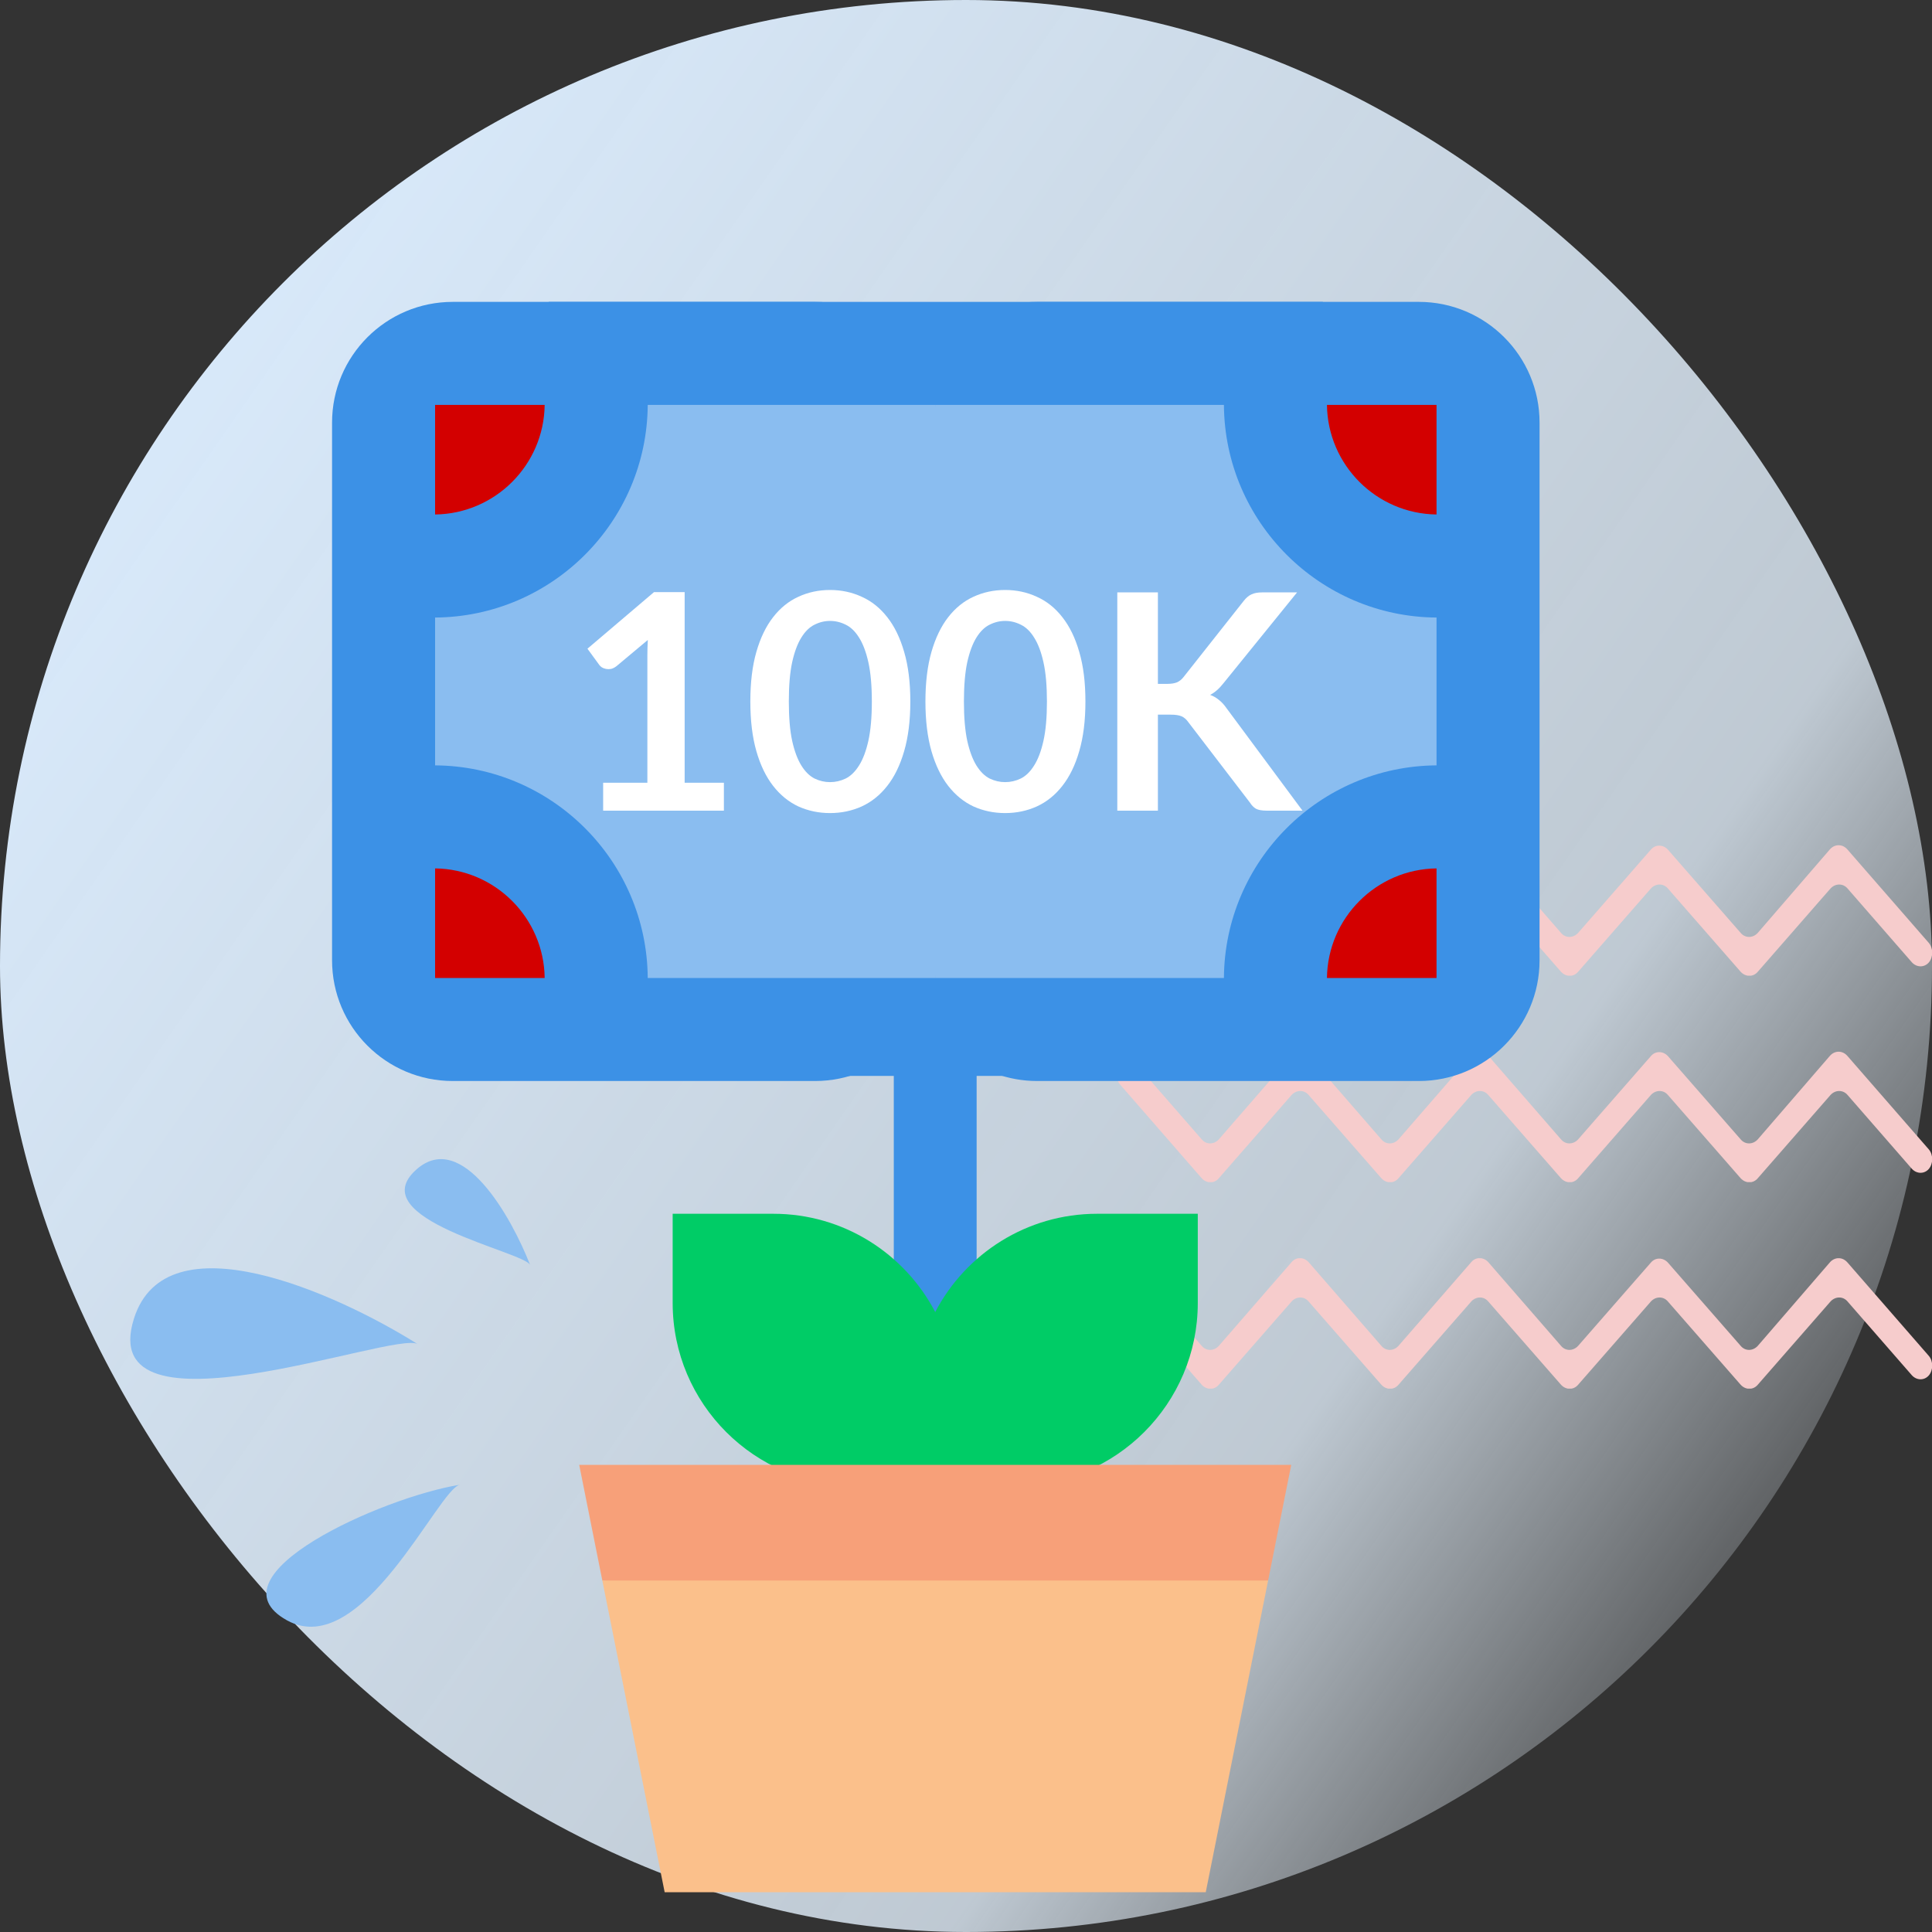 <svg width="64" height="64" viewBox="0 0 64 64" fill="none" xmlns="http://www.w3.org/2000/svg">
<rect x="0" y="0" width="64" height="64" fill="#333333" stroke="none"/>
<rect width="64" height="64" rx="32" fill="url(#paint0_linear)"/>
<g clip-path="url(#clip0)">
<path d="M60.626 28.127L58.225 30.907C58.063 31.08 57.812 31.08 57.665 30.907L55.249 28.142C55.087 27.97 54.837 27.97 54.69 28.142L52.274 30.907C52.112 31.08 51.861 31.08 51.714 30.907L49.298 28.127C49.136 27.954 48.886 27.954 48.739 28.127L46.323 30.907C46.161 31.08 45.91 31.08 45.763 30.907L43.347 28.127C43.185 27.954 42.935 27.954 42.788 28.127L40.372 30.907C40.21 31.08 39.959 31.08 39.812 30.907L37.676 28.456C37.514 28.284 37.264 28.284 37.117 28.456C36.955 28.629 36.955 28.928 37.117 29.101L39.812 32.195C39.974 32.368 40.225 32.368 40.372 32.195L42.788 29.43C42.95 29.258 43.2 29.258 43.347 29.43L45.763 32.195C45.925 32.368 46.176 32.368 46.323 32.195L48.739 29.43C48.901 29.258 49.151 29.258 49.298 29.43L51.714 32.195C51.876 32.368 52.127 32.368 52.274 32.195L54.69 29.43C54.852 29.258 55.102 29.258 55.249 29.43L57.665 32.195C57.827 32.368 58.077 32.368 58.225 32.195L60.64 29.43C60.802 29.258 61.053 29.258 61.2 29.43L63.336 31.881C63.498 32.054 63.748 32.054 63.896 31.881C64.043 31.708 64.043 31.41 63.896 31.237L61.2 28.142C61.038 27.954 60.788 27.954 60.626 28.127Z" fill="#F6CCCC"/>
</g>
<g clip-path="url(#clip1)">
<path d="M60.626 34.967L58.225 37.747C58.063 37.92 57.812 37.92 57.665 37.747L55.249 34.982C55.087 34.81 54.837 34.81 54.69 34.982L52.274 37.747C52.112 37.92 51.861 37.92 51.714 37.747L49.298 34.967C49.136 34.794 48.886 34.794 48.739 34.967L46.323 37.747C46.161 37.92 45.91 37.92 45.763 37.747L43.347 34.967C43.185 34.794 42.935 34.794 42.788 34.967L40.372 37.747C40.21 37.92 39.959 37.92 39.812 37.747L37.676 35.297C37.514 35.124 37.264 35.124 37.117 35.297C36.955 35.469 36.955 35.768 37.117 35.941L39.812 39.035C39.974 39.208 40.225 39.208 40.372 39.035L42.788 36.27C42.95 36.098 43.2 36.098 43.347 36.27L45.763 39.035C45.925 39.208 46.176 39.208 46.323 39.035L48.739 36.27C48.901 36.098 49.151 36.098 49.298 36.27L51.714 39.035C51.876 39.208 52.127 39.208 52.274 39.035L54.69 36.27C54.852 36.098 55.102 36.098 55.249 36.27L57.665 39.035C57.827 39.208 58.077 39.208 58.225 39.035L60.64 36.27C60.802 36.098 61.053 36.098 61.2 36.27L63.336 38.721C63.498 38.894 63.748 38.894 63.896 38.721C64.043 38.548 64.043 38.25 63.896 38.077L61.2 34.982C61.038 34.794 60.788 34.794 60.626 34.967Z" fill="#F6CCCC"/>
</g>
<g clip-path="url(#clip2)">
<path d="M60.626 41.807L58.225 44.587C58.063 44.76 57.812 44.76 57.665 44.587L55.249 41.822C55.087 41.65 54.837 41.65 54.69 41.822L52.274 44.587C52.112 44.76 51.861 44.76 51.714 44.587L49.298 41.807C49.136 41.634 48.886 41.634 48.739 41.807L46.323 44.587C46.161 44.76 45.91 44.76 45.763 44.587L43.347 41.807C43.185 41.634 42.935 41.634 42.788 41.807L40.372 44.587C40.21 44.76 39.959 44.76 39.812 44.587L37.676 42.137C37.514 41.964 37.264 41.964 37.117 42.137C36.955 42.309 36.955 42.608 37.117 42.781L39.812 45.875C39.974 46.048 40.225 46.048 40.372 45.875L42.788 43.111C42.95 42.938 43.2 42.938 43.347 43.111L45.763 45.875C45.925 46.048 46.176 46.048 46.323 45.875L48.739 43.111C48.901 42.938 49.151 42.938 49.298 43.111L51.714 45.875C51.876 46.048 52.127 46.048 52.274 45.875L54.69 43.111C54.852 42.938 55.102 42.938 55.249 43.111L57.665 45.875C57.827 46.048 58.077 46.048 58.225 45.875L60.64 43.111C60.802 42.938 61.053 42.938 61.2 43.111L63.336 45.561C63.498 45.734 63.748 45.734 63.896 45.561C64.043 45.388 64.043 45.09 63.896 44.917L61.2 41.822C61.038 41.634 60.788 41.634 60.626 41.807Z" fill="#F6CCCC"/>
</g>
<path d="M29.608 35.23H32.352V46.254H29.608V35.23Z" fill="#3C91E6"/>
<rect x="18.18" y="10" width="25.641" height="25.641" fill="#3C91E6"/>
<path d="M51 14C51 11.791 49.209 10 47 10H34.356C32.415 10 30.754 11.393 30.417 13.305L28.845 22.21C28.764 22.67 28.764 23.14 28.845 23.6L30.417 32.505C30.754 34.417 32.415 35.81 34.356 35.81H47C49.209 35.81 51 34.019 51 31.81V14Z" fill="#3C91E6"/>
<path d="M11 14C11 11.791 12.791 10 15 10H27C29.209 10 31 11.791 31 14V31.81C31 34.019 29.209 35.81 27 35.81H15C12.791 35.81 11 34.019 11 31.81V14Z" fill="#3C91E6"/>
<path d="M47.587 25.354V20.457C43.714 20.431 40.569 17.286 40.544 13.413H31L28.723 22.905L31 32.397H40.544C40.569 28.524 43.714 25.379 47.587 25.354Z" fill="#8ABDF0"/>
<path d="M21.457 13.413C21.431 17.286 18.286 20.431 14.413 20.457V25.354C18.286 25.379 21.431 28.524 21.457 32.397H31V13.413H21.457Z" fill="#8ABDF0"/>
<path d="M47.587 17.043C45.596 17.018 43.981 15.404 43.957 13.413H47.587V17.043Z" fill="#D30000"/>
<path d="M18.043 13.413C18.018 15.404 16.404 17.018 14.413 17.043V13.413H18.043Z" fill="#D30000"/>
<path d="M14.413 28.767C16.404 28.792 18.018 30.406 18.043 32.397H14.413V28.767Z" fill="#D30000"/>
<path d="M43.957 32.397C43.982 30.406 45.596 28.792 47.587 28.767V32.397H43.957Z" fill="#D30000"/>
<path d="M39.678 43.164V40.208H36.341C34.014 40.208 31.991 41.53 30.98 43.462L29.15 51.042L33.632 49.211C36.966 49.211 39.678 46.499 39.678 43.164Z" fill="#00CC66"/>
<path d="M25.62 40.208H22.283V43.164C22.283 46.499 24.995 49.211 28.329 49.211L30.98 51.042V43.462C29.97 41.53 27.947 40.208 25.62 40.208Z" fill="#00CC66"/>
<path d="M42.008 52.358L42.774 48.525H30.98L29.15 54.188L42.008 52.358Z" fill="#F7A079"/>
<path d="M19.953 52.358L30.98 54.188V48.525H19.187L19.953 52.358Z" fill="#F7A079"/>
<path d="M42.008 52.357H30.98L29.15 57.52L30.98 62.683H39.942L42.008 52.357Z" fill="#FBC08B"/>
<path d="M19.953 52.357L22.018 62.683H30.98V52.357H19.953Z" fill="#FBC08B"/>
<path d="M23.98 25.929V26.854H19.98V25.929H21.445V21.714C21.445 21.547 21.45 21.375 21.46 21.199L20.42 22.069C20.36 22.115 20.3 22.145 20.24 22.159C20.183 22.169 20.128 22.169 20.075 22.159C20.025 22.149 19.98 22.132 19.94 22.109C19.9 22.082 19.87 22.054 19.85 22.024L19.46 21.489L21.665 19.614H22.68V25.929H23.98Z" fill="white"/>
<path d="M30.156 23.239C30.156 23.869 30.087 24.417 29.951 24.884C29.817 25.347 29.631 25.73 29.391 26.034C29.154 26.337 28.872 26.564 28.546 26.714C28.222 26.86 27.872 26.934 27.496 26.934C27.119 26.934 26.769 26.86 26.446 26.714C26.126 26.564 25.847 26.337 25.611 26.034C25.374 25.73 25.189 25.347 25.056 24.884C24.922 24.417 24.856 23.869 24.856 23.239C24.856 22.605 24.922 22.057 25.056 21.594C25.189 21.13 25.374 20.747 25.611 20.444C25.847 20.14 26.126 19.915 26.446 19.769C26.769 19.619 27.119 19.544 27.496 19.544C27.872 19.544 28.222 19.619 28.546 19.769C28.872 19.915 29.154 20.14 29.391 20.444C29.631 20.747 29.817 21.13 29.951 21.594C30.087 22.057 30.156 22.605 30.156 23.239ZM28.881 23.239C28.881 22.715 28.842 22.282 28.766 21.939C28.689 21.595 28.586 21.322 28.456 21.119C28.329 20.915 28.182 20.774 28.016 20.694C27.849 20.61 27.676 20.569 27.496 20.569C27.319 20.569 27.147 20.61 26.981 20.694C26.817 20.774 26.672 20.915 26.546 21.119C26.419 21.322 26.317 21.595 26.241 21.939C26.167 22.282 26.131 22.715 26.131 23.239C26.131 23.762 26.167 24.195 26.241 24.539C26.317 24.882 26.419 25.155 26.546 25.359C26.672 25.562 26.817 25.705 26.981 25.789C27.147 25.869 27.319 25.909 27.496 25.909C27.676 25.909 27.849 25.869 28.016 25.789C28.182 25.705 28.329 25.562 28.456 25.359C28.586 25.155 28.689 24.882 28.766 24.539C28.842 24.195 28.881 23.762 28.881 23.239Z" fill="white"/>
<path d="M35.956 23.239C35.956 23.869 35.888 24.417 35.751 24.884C35.618 25.347 35.431 25.73 35.191 26.034C34.955 26.337 34.673 26.564 34.346 26.714C34.023 26.86 33.673 26.934 33.296 26.934C32.92 26.934 32.57 26.86 32.246 26.714C31.926 26.564 31.648 26.337 31.411 26.034C31.175 25.73 30.99 25.347 30.856 24.884C30.723 24.417 30.656 23.869 30.656 23.239C30.656 22.605 30.723 22.057 30.856 21.594C30.99 21.13 31.175 20.747 31.411 20.444C31.648 20.14 31.926 19.915 32.246 19.769C32.57 19.619 32.92 19.544 33.296 19.544C33.673 19.544 34.023 19.619 34.346 19.769C34.673 19.915 34.955 20.14 35.191 20.444C35.431 20.747 35.618 21.13 35.751 21.594C35.888 22.057 35.956 22.605 35.956 23.239ZM34.681 23.239C34.681 22.715 34.643 22.282 34.566 21.939C34.49 21.595 34.386 21.322 34.256 21.119C34.13 20.915 33.983 20.774 33.816 20.694C33.65 20.61 33.476 20.569 33.296 20.569C33.12 20.569 32.948 20.61 32.781 20.694C32.618 20.774 32.473 20.915 32.346 21.119C32.22 21.322 32.118 21.595 32.041 21.939C31.968 22.282 31.931 22.715 31.931 23.239C31.931 23.762 31.968 24.195 32.041 24.539C32.118 24.882 32.22 25.155 32.346 25.359C32.473 25.562 32.618 25.705 32.781 25.789C32.948 25.869 33.12 25.909 33.296 25.909C33.476 25.909 33.65 25.869 33.816 25.789C33.983 25.705 34.13 25.562 34.256 25.359C34.386 25.155 34.49 24.882 34.566 24.539C34.643 24.195 34.681 23.762 34.681 23.239Z" fill="white"/>
<path d="M38.357 22.654H38.672C38.799 22.654 38.904 22.637 38.987 22.604C39.071 22.567 39.142 22.51 39.202 22.434L41.197 19.909C41.281 19.802 41.367 19.729 41.457 19.689C41.55 19.645 41.667 19.624 41.807 19.624H42.967L40.532 22.629C40.389 22.812 40.24 22.942 40.087 23.019C40.197 23.059 40.295 23.115 40.382 23.189C40.472 23.259 40.557 23.352 40.637 23.469L43.147 26.854H41.962C41.802 26.854 41.682 26.832 41.602 26.789C41.526 26.742 41.461 26.675 41.407 26.589L39.362 23.919C39.299 23.829 39.225 23.765 39.142 23.729C39.059 23.692 38.939 23.674 38.782 23.674H38.357V26.854H37.012V19.624H38.357V22.654Z" fill="white"/>
<path d="M13.836 44.526C11.15 42.837 5.511 40.302 4.439 43.675C3.1 47.89 13.103 44.065 13.836 44.526Z" fill="#8ABDF0"/>
<path d="M15.237 49.184C12.676 49.592 6.842 52.2 9.507 53.676C11.989 55.05 14.538 49.295 15.237 49.184Z" fill="#8ABDF0"/>
<path d="M17.562 41.906C16.935 40.298 15.305 37.413 13.801 38.735C11.921 40.388 17.391 41.468 17.562 41.906Z" fill="#8ABDF0"/>
<defs>
<linearGradient id="paint0_linear" x1="4.013" y1="14.92" x2="62.559" y2="55.666" gradientUnits="userSpaceOnUse">
<stop offset="0" stop-color="#D8E9FA"/>
<stop offset="0.708" stop-color="#E2EFFB" stop-opacity="0.8"/>
<stop offset="1" stop-color="#EBF4FC" stop-opacity="0"/>
</linearGradient>
<clipPath id="clip0">
<rect width="27" height="4.32" fill="white" transform="matrix(1 0 0 -1 37 32.32)"/>
</clipPath>
<clipPath id="clip1">
<rect width="27" height="4.32" fill="white" transform="matrix(1 0 0 -1 37 39.16)"/>
</clipPath>
<clipPath id="clip2">
<rect width="27" height="4.32" fill="white" transform="matrix(1 0 0 -1 37 46)"/>
</clipPath>
</defs>
</svg>
